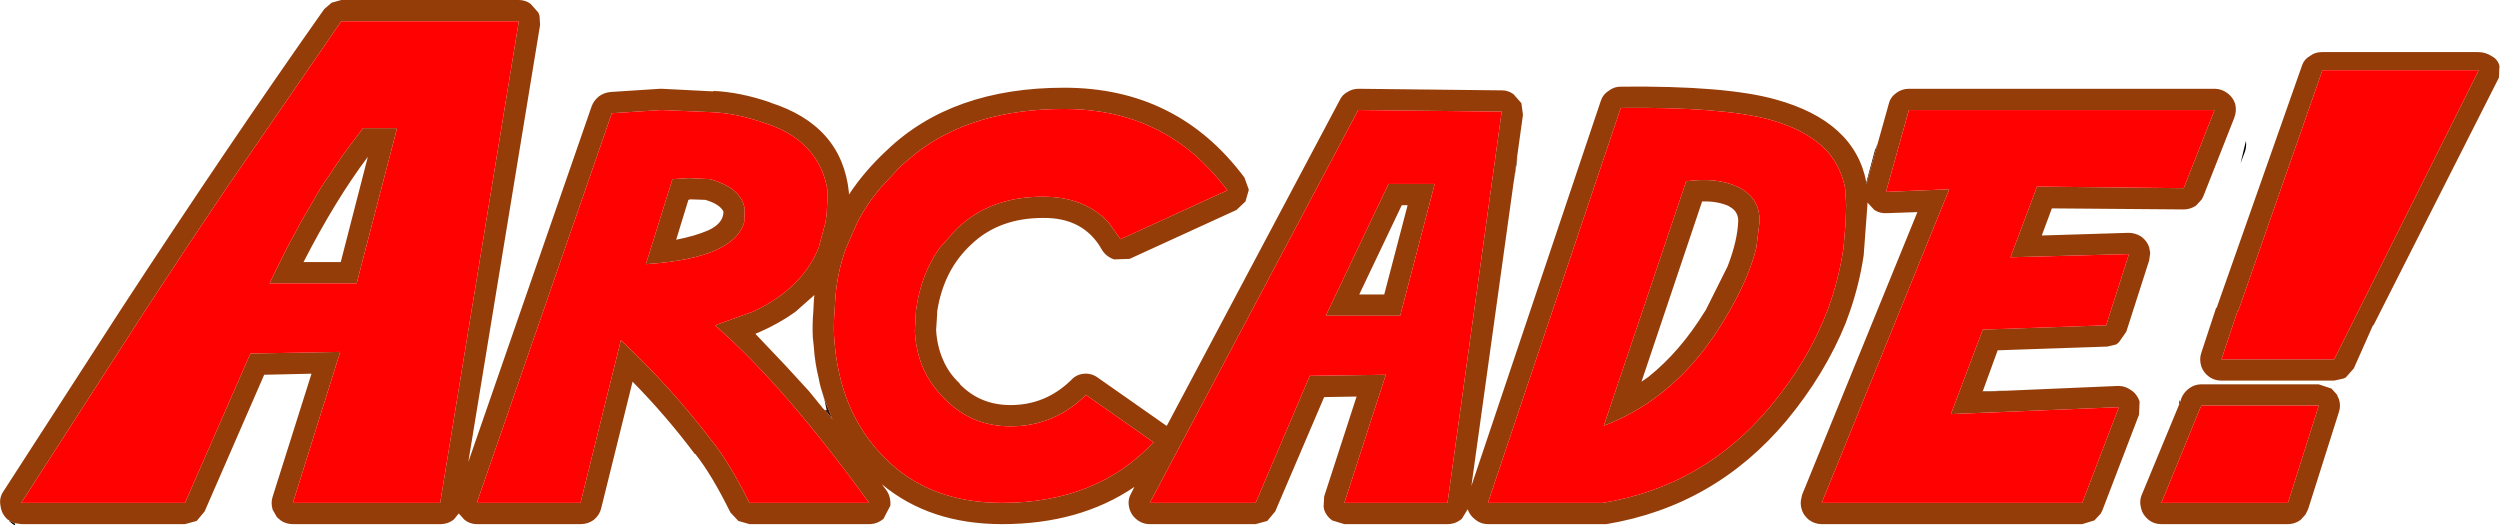 <?xml version="1.0" encoding="UTF-8" standalone="no"?>
<svg xmlns:ffdec="https://www.free-decompiler.com/flash" xmlns:xlink="http://www.w3.org/1999/xlink" ffdec:objectType="shape" height="49.4px" width="235.15px" xmlns="http://www.w3.org/2000/svg">
  <g transform="matrix(1.0, 0.0, 0.0, 1.0, -211.3, -274.7)">
    <path d="M212.05 323.6 L212.1 323.6 212.05 323.6 M212.2 323.7 L212.65 323.9 Q212.95 324.4 212.15 323.7 L212.2 323.7 M400.05 311.45 L397.75 311.55 397.8 311.5 400.05 311.45 M422.05 290.05 L422.55 287.95 Q422.65 288.6 422.35 289.25 L422.05 290.05 M416.35 312.55 L416.25 312.8 416.3 312.3 416.35 312.55 M288.5 311.15 L288.85 312.25 288.85 312.3 288.5 311.15 M289.1 313.5 L288.9 313.3 289.05 313.25 289.1 313.5" fill="#000000" fill-rule="evenodd" stroke="none"/>
    <path d="M387.9 288.25 L386.85 292.05 386.85 291.85 387.65 288.85 387.9 288.25 M353.65 292.0 L354.0 289.45 354.0 289.8 353.65 292.0 M212.0 323.55 L212.05 323.6 212.0 323.55 M288.85 312.25 L289.6 314.15 289.1 313.5 289.05 313.25 288.85 312.3 288.85 312.25" fill="#350e00" fill-rule="evenodd" stroke="none"/>
    <path d="M387.9 288.25 L388.95 284.5 Q389.1 283.85 389.65 283.45 390.2 283.05 390.85 283.05 L419.6 283.05 Q420.25 283.05 420.8 283.45 421.35 283.85 421.55 284.5 421.7 285.15 421.45 285.8 L418.55 293.15 418.4 293.45 417.85 294.05 Q417.3 294.4 416.7 294.4 L404.3 294.3 403.35 296.85 411.5 296.6 Q412.15 296.6 412.7 296.95 413.25 297.35 413.45 297.95 L413.55 298.5 413.45 299.2 411.3 305.9 410.6 306.9 410.35 307.1 409.5 307.3 399.2 307.65 397.8 311.5 397.75 311.55 400.05 311.45 410.55 311.0 Q411.2 311.0 411.75 311.4 412.3 311.75 412.55 312.45 L412.5 313.7 409.05 322.7 408.9 323.0 408.3 323.65 407.15 324.0 382.65 324.0 Q382.0 324.0 381.45 323.6 380.9 323.15 380.75 322.55 380.6 322.0 380.75 321.5 L380.8 321.25 391.65 294.65 388.8 294.75 Q388.15 294.8 387.6 294.45 L386.95 293.75 386.95 293.95 386.6 298.7 Q386.2 301.4 385.3 304.0 L384.9 305.1 Q382.95 309.9 379.35 314.25 372.6 322.3 362.4 324.0 L362.05 324.0 351.25 324.0 Q350.6 324.0 350.1 323.6 349.55 323.2 349.35 322.6 L348.8 323.5 Q348.2 324.0 347.45 324.0 L337.75 324.0 336.6 323.65 Q336.05 323.25 335.85 322.65 L335.8 322.35 335.85 321.4 338.9 312.0 335.85 312.05 331.25 322.8 330.5 323.7 329.4 324.0 319.45 324.0 Q318.75 324.0 318.2 323.55 317.65 323.1 317.5 322.4 317.35 321.7 317.7 321.1 L318.0 320.5 Q312.85 324.0 305.55 324.0 298.75 324.0 294.25 320.25 L294.7 320.85 Q295.1 321.45 295.05 322.25 L294.4 323.5 Q293.8 324.0 293.05 324.0 L281.8 324.0 280.75 323.7 280.0 322.9 Q278.25 319.35 276.7 317.4 L276.65 317.4 Q273.95 313.8 270.8 310.6 L267.85 322.5 Q267.7 323.15 267.15 323.6 266.6 324.0 265.9 324.0 L256.15 324.0 Q255.5 324.0 255.0 323.6 L254.45 323.0 254.0 323.55 Q253.45 324.0 252.7 324.0 L238.85 324.0 Q238.2 324.0 237.7 323.65 L237.35 323.35 236.95 322.65 Q236.75 322.0 236.95 321.4 L240.6 309.85 236.15 309.95 230.55 322.8 229.8 323.7 228.7 324.0 213.3 324.0 212.65 323.9 212.2 323.7 212.1 323.6 212.05 323.6 212.0 323.55 Q211.45 323.05 211.35 322.3 211.2 321.55 211.6 320.95 L222.55 304.0 Q232.8 288.3 241.8 275.55 L242.5 274.95 243.4 274.7 260.1 274.7 Q260.7 274.7 261.2 275.05 L261.95 275.9 262.05 276.2 262.1 277.05 255.35 318.15 266.95 284.7 Q267.15 284.15 267.65 283.75 268.15 283.4 268.75 283.35 L273.4 283.05 273.55 283.05 278.45 283.3 278.35 283.25 Q280.9 283.35 283.8 284.35 L283.75 284.35 Q290.5 286.5 291.15 292.8 L291.15 292.9 291.15 293.0 Q292.6 290.8 294.7 288.85 300.85 282.95 311.4 282.95 322.05 282.95 328.35 291.4 L328.75 292.5 328.75 292.6 328.45 293.65 327.6 294.45 317.55 299.05 316.1 299.1 Q315.35 298.85 314.95 298.2 313.25 295.15 309.4 295.2 305.3 295.2 302.7 297.65 L302.65 297.7 Q300.05 300.1 299.45 304.0 L299.45 304.25 299.35 305.75 Q299.45 307.35 300.05 308.65 300.55 309.8 301.55 310.75 L301.6 310.85 Q303.5 312.8 306.35 312.8 309.65 312.8 312.05 310.45 312.55 309.9 313.3 309.85 314.0 309.8 314.6 310.25 L320.95 314.7 321.05 314.75 337.3 284.15 Q337.55 283.6 338.05 283.35 338.5 283.05 339.1 283.05 L352.6 283.2 Q353.15 283.2 353.65 283.55 L354.4 284.4 354.55 285.5 354.0 289.45 353.65 292.0 349.7 320.4 361.85 284.25 Q362.05 283.6 362.6 283.25 363.1 282.85 363.75 282.85 373.65 282.75 378.3 284.05 385.75 286.1 386.85 291.85 L386.85 292.05 387.9 288.25 M419.6 285.05 L390.85 285.05 388.7 292.75 394.65 292.5 382.65 322.0 407.15 322.0 410.6 313.0 394.8 313.65 397.8 305.7 409.4 305.3 411.55 298.6 400.4 298.9 402.9 292.25 416.7 292.4 419.6 285.05 M429.75 281.3 L421.85 303.9 421.8 303.9 421.75 304.0 420.25 308.5 430.85 308.5 444.45 281.3 429.75 281.3 M343.7 294.0 L343.15 294.0 339.15 302.4 341.5 302.4 343.7 294.0 M429.7 279.6 L444.4 279.6 Q445.1 279.6 445.7 280.0 446.25 280.3 446.4 280.9 L446.35 282.0 434.55 305.3 434.5 305.3 432.7 309.35 431.95 310.2 431.75 310.3 430.85 310.5 420.25 310.5 Q419.6 310.5 419.1 310.15 418.55 309.75 418.35 309.15 418.15 308.5 418.35 307.9 L419.75 303.65 419.8 303.65 427.85 280.8 Q428.05 280.25 428.6 279.95 429.05 279.6 429.7 279.6 M326.75 292.6 L326.6 292.4 Q325.2 290.6 323.6 289.2 318.6 284.95 311.4 284.95 302.75 284.95 297.35 289.2 L296.05 290.3 294.1 292.4 Q292.8 293.95 291.95 295.6 L290.9 298.0 Q290.0 300.4 289.85 303.1 L289.8 304.0 Q289.7 305.15 289.75 306.25 290.15 313.35 294.45 317.7 298.65 322.0 305.55 322.0 314.45 322.0 319.8 316.3 L313.45 311.85 Q310.45 314.8 306.35 314.8 302.65 314.8 300.15 312.2 297.55 309.7 297.35 305.85 L297.45 304.0 297.45 303.95 Q297.9 300.5 299.7 298.0 L301.3 296.2 302.0 295.6 Q304.95 293.2 309.4 293.2 313.3 293.2 315.55 295.6 L316.7 297.2 326.75 292.6 M346.25 292.0 L343.0 304.4 336.0 304.4 341.9 292.0 346.25 292.0 M339.05 285.05 L319.45 322.0 329.4 322.0 334.5 310.05 341.65 309.95 337.75 322.0 347.45 322.0 352.55 285.2 339.05 285.05 M375.0 292.4 Q376.8 293.4 376.8 295.4 L376.8 295.6 376.5 298.0 Q375.85 300.7 373.95 304.0 L373.45 304.85 Q369.1 312.1 362.15 314.75 L369.9 291.75 Q372.85 291.35 374.8 292.3 L375.0 292.4 M377.75 285.95 Q373.3 284.75 363.75 284.85 L351.25 322.0 362.05 322.0 Q371.55 320.45 377.8 312.95 381.35 308.7 383.15 304.0 384.25 301.1 384.7 298.0 L384.9 295.6 384.95 293.95 384.85 292.4 Q384.5 290.6 383.4 289.2 381.55 287.0 377.75 285.95 M373.9 294.1 L373.95 294.1 Q372.85 293.6 371.4 293.65 L365.7 310.6 366.35 310.15 Q369.35 307.75 371.65 304.0 L371.75 303.85 373.8 299.75 Q374.75 297.3 374.8 295.4 374.75 294.5 373.9 294.1 M416.35 312.55 L416.5 312.1 Q416.75 311.55 417.25 311.2 417.75 310.85 418.35 310.85 L429.4 310.85 430.6 311.25 431.1 311.8 431.3 312.25 Q431.5 312.85 431.3 313.45 L428.4 322.6 428.15 323.1 427.7 323.6 Q427.15 324.0 426.5 324.0 L414.6 324.0 Q413.9 324.0 413.4 323.6 412.85 323.15 412.7 322.55 412.5 321.85 412.75 321.25 L416.25 312.8 416.35 312.55 M426.5 322.0 L429.4 312.85 418.35 312.85 414.6 322.0 426.5 322.0 M248.65 286.75 L244.85 301.35 236.65 301.35 238.3 298.0 239.6 295.6 241.45 292.4 243.6 289.2 245.45 286.75 248.65 286.75 M243.4 276.7 L234.8 289.2 232.6 292.4 230.45 295.6 228.85 298.0 224.9 304.0 213.3 322.0 228.7 322.0 234.85 307.95 243.3 307.8 238.85 322.0 252.7 322.0 260.1 276.7 243.4 276.7 M278.25 285.25 L273.5 285.05 268.85 285.35 256.15 322.0 265.9 322.0 269.7 306.7 Q274.4 311.1 278.25 316.15 279.9 318.2 281.8 322.0 L293.05 322.0 Q285.05 310.95 278.55 305.3 L282.15 304.0 Q286.75 301.85 288.3 298.0 L288.95 295.6 289.05 294.9 289.15 293.0 289.1 292.4 Q288.75 290.55 287.7 289.2 286.2 287.2 283.15 286.25 280.55 285.35 278.25 285.25 M276.25 293.45 L276.05 293.5 274.9 297.25 Q276.7 296.9 277.95 296.35 279.35 295.7 279.35 294.6 279.0 293.9 277.65 293.5 L276.25 293.45 M274.55 291.55 L276.1 291.45 278.1 291.55 Q279.3 291.9 280.05 292.4 281.2 293.2 281.35 294.4 L281.3 295.6 Q280.9 297.05 279.1 298.0 L278.8 298.15 Q276.5 299.25 272.05 299.55 L274.55 291.55 M288.5 311.15 L288.4 310.75 288.3 310.25 Q287.95 308.85 287.85 307.35 L287.75 306.4 287.75 306.35 Q287.7 305.2 287.8 304.0 L287.85 303.0 287.9 302.45 286.15 304.0 Q284.5 305.2 282.35 306.1 L285.2 309.1 287.4 311.5 288.7 313.1 288.9 313.3 289.1 313.5 289.6 314.15 288.85 312.25 288.5 311.15 M245.9 289.45 Q242.85 293.5 239.85 299.35 L243.35 299.35 245.9 289.45" fill="#953d09" fill-rule="evenodd" stroke="none"/>
    <path d="M429.75 281.3 L444.45 281.3 430.85 308.5 420.25 308.5 421.75 304.0 421.8 303.9 421.85 303.9 429.75 281.3 M419.6 285.05 L416.7 292.4 402.9 292.25 400.4 298.9 411.55 298.6 409.4 305.3 397.8 305.7 394.8 313.65 410.6 313.0 407.15 322.0 382.65 322.0 394.65 292.5 388.7 292.75 390.85 285.05 419.6 285.05 M326.75 292.6 L316.7 297.2 315.55 295.6 Q313.3 293.2 309.4 293.2 304.95 293.2 302.0 295.6 L301.3 296.2 299.7 298.0 Q297.9 300.5 297.45 303.95 L297.45 304.0 297.35 305.85 Q297.55 309.7 300.15 312.2 302.65 314.8 306.35 314.8 310.45 314.8 313.45 311.85 L319.8 316.3 Q314.45 322.0 305.55 322.0 298.65 322.0 294.45 317.7 290.15 313.35 289.75 306.25 289.7 305.15 289.8 304.0 L289.85 303.1 Q290.0 300.4 290.9 298.0 L291.95 295.6 Q292.8 293.95 294.1 292.4 L296.05 290.3 297.35 289.2 Q302.75 284.95 311.4 284.95 318.6 284.95 323.6 289.2 325.2 290.6 326.6 292.4 L326.75 292.6 M377.75 285.95 Q381.55 287.0 383.4 289.2 384.5 290.6 384.85 292.4 L384.95 293.95 384.9 295.6 384.7 298.0 Q384.25 301.1 383.15 304.0 381.35 308.7 377.8 312.95 371.55 320.45 362.05 322.0 L351.25 322.0 363.75 284.85 Q373.3 284.75 377.75 285.95 M375.0 292.4 L374.8 292.3 Q372.85 291.35 369.9 291.75 L362.15 314.75 Q369.1 312.1 373.45 304.85 L373.95 304.0 Q375.85 300.7 376.5 298.0 L376.8 295.6 376.8 295.4 Q376.8 293.4 375.0 292.4 M339.05 285.05 L352.55 285.2 347.45 322.0 337.75 322.0 341.65 309.95 334.5 310.05 329.4 322.0 319.45 322.0 339.05 285.05 M346.25 292.0 L341.9 292.0 336.0 304.4 343.0 304.4 346.25 292.0 M426.5 322.0 L414.6 322.0 418.35 312.85 429.4 312.85 426.5 322.0 M243.4 276.7 L260.1 276.7 252.7 322.0 238.85 322.0 243.3 307.8 234.85 307.95 228.7 322.0 213.3 322.0 224.9 304.0 228.85 298.0 230.45 295.6 232.6 292.4 234.8 289.2 243.4 276.7 M248.65 286.75 L245.45 286.75 243.6 289.2 241.45 292.4 239.6 295.6 238.3 298.0 236.65 301.35 244.85 301.35 248.65 286.75 M278.25 285.25 Q280.55 285.35 283.15 286.25 286.2 287.2 287.7 289.2 288.75 290.55 289.1 292.4 L289.15 293.0 289.05 294.9 288.95 295.6 288.3 298.0 Q286.75 301.85 282.15 304.0 L278.55 305.3 Q285.05 310.95 293.05 322.0 L281.8 322.0 Q279.9 318.2 278.25 316.15 274.4 311.1 269.7 306.7 L265.9 322.0 256.15 322.0 268.85 285.35 273.5 285.05 278.25 285.25 M274.55 291.55 L272.05 299.55 Q276.5 299.25 278.8 298.15 L279.1 298.0 Q280.9 297.05 281.3 295.6 L281.35 294.4 Q281.2 293.2 280.05 292.4 279.3 291.9 278.1 291.55 L276.1 291.45 274.55 291.55" fill="#ff0000" fill-opacity="0.996" fill-rule="evenodd" stroke="none"/>
  </g>
</svg>
